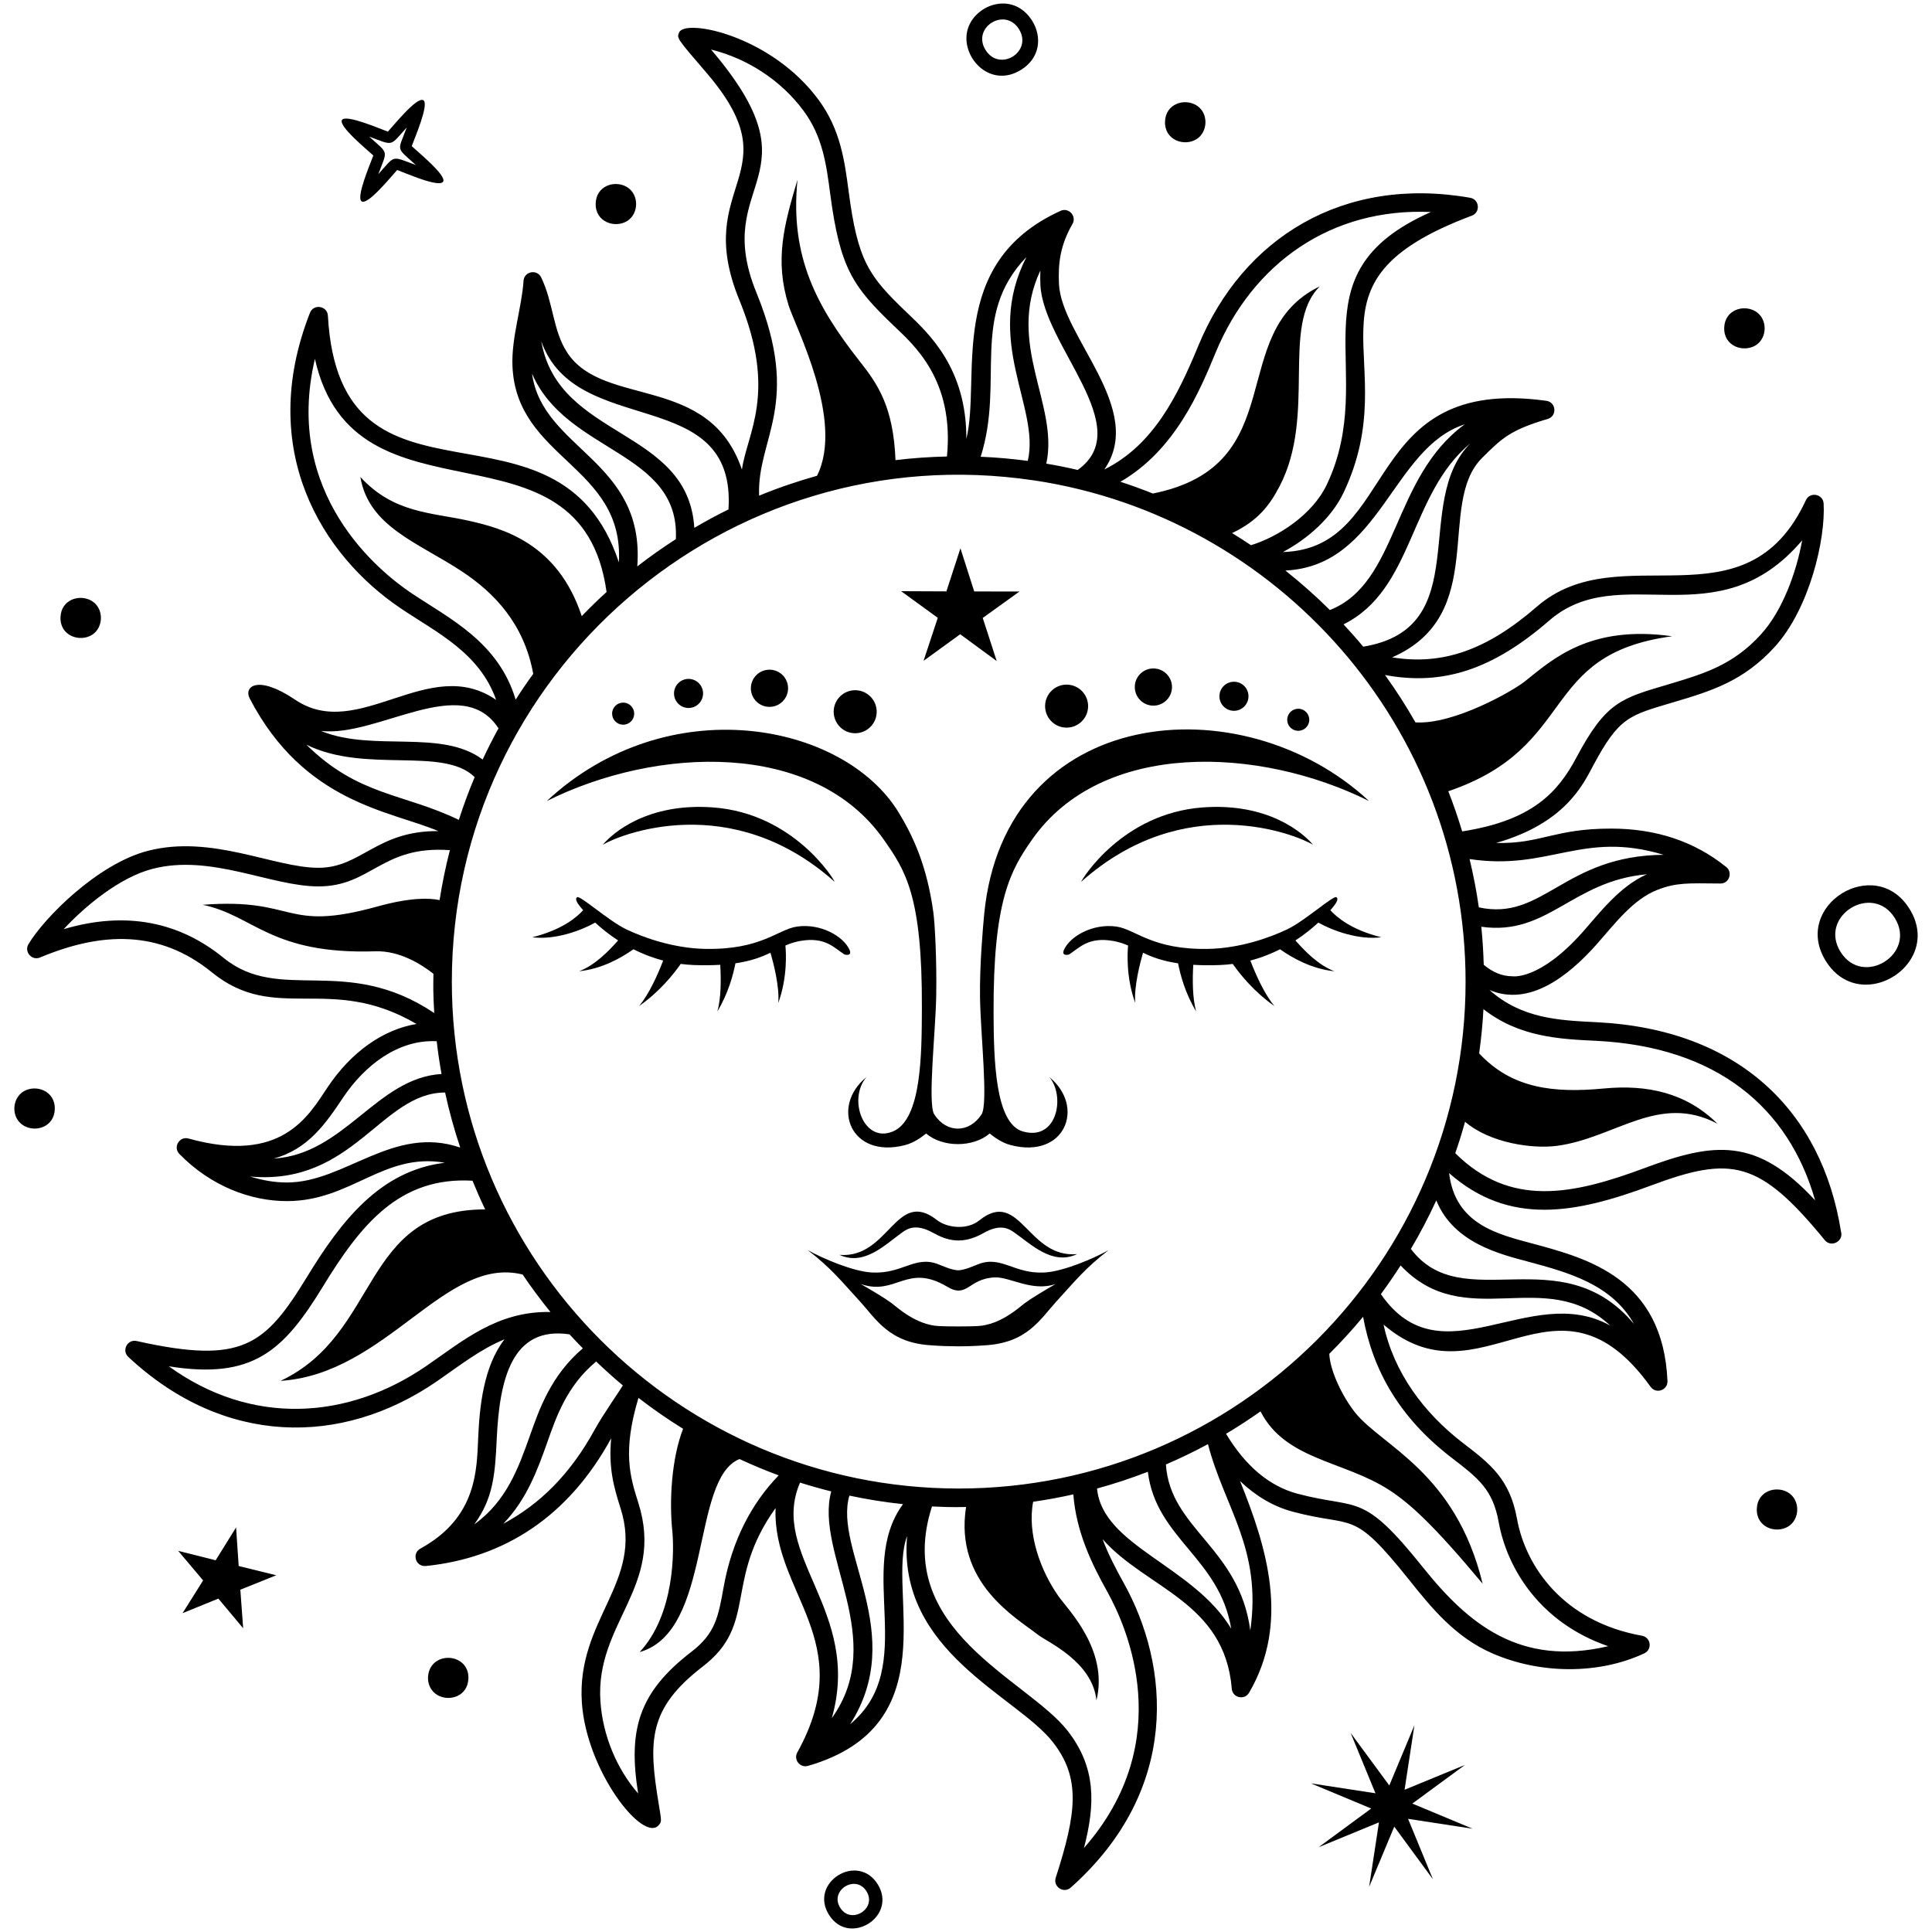 <?xml version="1.0" encoding="utf-8"?>
<!-- Generator: Adobe Illustrator 16.0.0, SVG Export Plug-In . SVG Version: 6.00 Build 0)  -->
<!DOCTYPE svg PUBLIC "-//W3C//DTD SVG 1.1//EN" "http://www.w3.org/Graphics/SVG/1.1/DTD/svg11.dtd">
<svg version="1.1" id="Слой_1" xmlns="http://www.w3.org/2000/svg" xmlns:xlink="http://www.w3.org/1999/xlink" x="0px" y="0px"
	 width="792px" height="792px" viewBox="0 0 792 792" style="enable-background:new 0 0 792 792;" xml:space="preserve">
<style type="text/css">
<![CDATA[
	.st0{fill:#18191C;}
]]>
</style>
<g>
	<path d="M654.566,419.045c-15.772-0.754-30.823-1.521-43.967-13.198
		c16.12,6.829,31.959-5.331,43.671-18.444c7.682-8.65,15.043-18.664,25.142-22.608
		c7.781-3.043,12.586-2.732,25.777-2.612h0.043c3.783,0.104,5.293-4.978,2.062-7.035
		c-12.837-10.271-28.569-15.479-46.785-15.479c-23.571,0-28.689,6.31-47.176,5.891
		c28.04-8.032,35.47-23.644,39.688-31.555c10.742-20.159,14.781-20.7,32.923-26.107
		c15.401-4.583,28.71-8.551,41.604-22.742c14.343-15.783,20.853-44.249,20.028-58.732
		c-0.22-3.941-5.597-4.966-7.263-1.388c-24.798,53.448-76.259,14.103-110.249,43.619
		c-20.475,17.77-38.598,24.196-59.369,20.823c39.993-17.516,17.898-62.931,36.91-81.796
		c8.132-8.069,11.505-11.407,26.87-15.943c3.928-1.151,3.495-6.876-0.559-7.429
		c-76.396-10.597-59.974,60.534-107.988,61.995c10.207-5.456,19.959-14.053,24.864-24.373
		c26.115-55.016-22.055-85.571,52.57-113.525c3.602-1.35,3.156-6.644-0.672-7.327
		c-51.952-9.116-93.148,16.333-111.43,60.616c-8.403,20.335-18.349,40.743-38.559,50.764
		c17.156-24.684-17.638-54.49-18.589-76.067c-0.374-8.314,0.427-15.677,5.533-24.587
		c1.841-3.213-1.552-6.901-4.885-5.372c-47.248,21.49-32.49,68.258-38.608,93.491
		c0.066-29.058-15.33-43.143-24.555-51.96c-15.537-14.849-19.963-20.972-23.701-49.473
		c-1.641-12.455-3.335-25.321-12.267-37.48c-19.439-26.476-54.591-33.448-57.201-27.771
		c-1.07,2.346-1.07,2.346,10.985,16.362c36.41,42.255-6.064,45.194,13.668,93.378
		c15.664,38.133,3.159,54.489,1.061,69.517c-13.396-39.414-56.649-25.189-71.585-47.912
		c-5.951-9.026-5.627-20.341-10.705-30.867c-1.685-3.492-6.979-2.51-7.236,1.413
		c-0.704,10.806-4.981,23.252-4.543,34.822c1.479,38.236,45.839,40.932,43.622,80.574
		c-24.746-74.937-114.352-12.224-119.28-101.115c-0.225-4.058-5.862-4.977-7.356-1.178
		c-22.009,56.138,4.854,99.43,37.33,121.231c14.677,9.878,32.171,18.094,39.001,37.451
		c-27.597-19-56.393,17.473-82.395-0.071c-15.351-10.379-21.168-5.42-18.632-0.517
		c22.361,42.959,57.622,46.003,77.326,54.367c-25.318-0.209-31.552,15.046-49.14,15.046
		c-18.251,0-43.768-13.771-70.056-6.921c-20.526,5.361-42.359,27.396-48.822,38.22
		c-1.88,3.144,1.38,6.892,4.75,5.468c25.202-10.551,48.92-11.422,70.379,6.044
		c26.26,21.367,48.347,0.412,83.936,21.206c-13.746,2.312-26.749,11.466-36.459,25.978
		c-7.845,11.731-18.741,31.615-56.996,20.988c-3.728-1.043-6.465,3.555-3.741,6.338
		c13.017,13.31,29.37,19.316,44.072,19.316c26.437,0,39.579-20.094,64.743-15.727
		c-26.582,3.23-42.537,23.929-56.464,46.734c-17.307,28.32-26.562,36.011-69.864,26.354
		c-3.767-0.849-6.265,3.855-3.435,6.508c39.09,36.517,87.344,36.908,126.459,10.032
		c8.918-6.118,17.67-13.129,27.772-17.249c-8.709,11.247-10.237,27.792-10.805,40.479
		c-0.59,12.864-0.408,32.591-23.696,45.321c-3.512,1.915-2.113,7.437,2.211,7.142
		c32.265-3.3,58.517-20.33,76.004-52.349c-1.134,12.291,1.126,20.114,3.872,28.753
		c9.624,30.266-18.188,45.398-15.885,79.591c1.897,28.13,25.179,57.722,31.52,50.212
		c1.196-1.412,1.196-1.412,0.024-8.443c-4.322-25.989-4.462-39.265,18.029-56.568
		c22.717-17.466,8.495-35.092,29.835-64.973c-1.308,35.003,34.356,54.321,8.908,100.197
		c-1.646,2.965,1.127,6.449,4.396,5.51c57.555-16.662,32.135-71.9,40.603-94.145
		c-3.996,47.465,44.932,65.412,59.778,84.42c11.543,14.77,9.688,29.09,1.163,55.594
		c-1.185,3.669,3.262,6.602,6.161,4.02c45.05-40.08,40.715-90.854,21.64-124.994
		c-3.186-5.705-6.24-11.613-8.617-17.853c17.941,20.313,50.05,25.604,52.991,61.356
		c0.309,3.732,5.229,4.795,7.089,1.605c16.794-28.734,7.283-59.631-3.712-86.757
		c6.458,6.146,13.677,10.437,21.544,12.53c25.528,6.854,24.124-1.592,47.564,27.701
		c9.338,11.668,19,23.736,34.386,30.426c19.523,8.482,43.469,8.736,62.241-0.037
		c3.355-1.57,2.705-6.557-0.941-7.209c-32.474-5.829-47.771-28.6-51.261-47.963
		c-2.95-16.324-10.998-22.503-22.147-31.059c-16.073-12.348-28.33-28.878-32.551-48.537
		c40.176,34.446,70.64-28.525,109.484,25.518c2.217,3.082,7.07,1.379,6.904-2.385
		c-1.808-41.932-32.588-50.231-55.065-56.282c-14.447-3.889-31.927-7.864-34.456-28.946
		c24.742,21.749,51.908,16.592,82.775,5.08c32.951-12.288,44.351-10.423,71.234,22.394
		c2.606,3.196,7.843,0.46,6.643-3.531C746.853,455.705,712.998,421.948,654.566,419.045z
		 M648.581,382.329c-17.597,19.707-28.566,17.886-28.566,17.886c-4.184,0-8.054-1.597-11.773-4.709
		c-0.163-5.241-0.468-10.459-1-15.601c27.278,3.88,37.2-18.785,67.835-21.496
		C663.713,363.521,655.723,374.305,648.581,382.329z M681.966,350.413
		c-40.884,0.35-49.285,27.301-75.732,21.551c-0.959-6.705-2.232-13.304-3.797-19.803
		C635.095,357.069,648.62,340.319,681.966,350.413z M635.063,254.41
		c29.206-25.354,68.846,8.194,103.712-32.907c-2.35,12.984-7.971,28.729-16.874,38.532
		c-11.468,12.604-23.237,16.117-38.141,20.561c-19.092,5.664-25.335,7.051-37.472,29.825
		c-7.566,14.242-17.912,25.891-46.891,30.406c-1.673-5.589-3.57-11.074-5.682-16.462
		c53.682-18.3,36.563-56.061,91.751-63.538c-33.842-4.77-49.091,9.523-60.414,18.54
		c-4.855,3.858-29.102,17.771-44.804,16.763c-3.815-6.712-7.983-13.184-12.477-19.418
		C591.658,281.178,612.103,274.332,635.063,254.41z M558.838,265.098
		c-2.604-3.136-5.313-6.175-8.076-9.149c28.938-14.375,26.813-53.426,52.086-74.276
		C578.518,205.772,605.093,257.471,558.838,265.098z M600.437,173.955
		c-29.933,21.819-27.053,64.968-55.275,76.124c-5.756-5.743-11.864-11.121-18.235-16.194
		C566.012,232.002,570.576,183.609,600.437,173.955z M498.303,144.605
		c15.175-36.742,47.528-59.562,88.262-57.685c-58.252,25.751-20.693,65.453-42.659,111.738
		c-5.894,12.426-20.071,21.478-31.09,24.839c-2.535-1.707-5.124-3.368-7.742-4.97
		c10.755-5.08,15.509-11.608,19.451-19.142c15.35-29.35,0.334-66.044,16.539-82.009
		c-39.177,18.823-10.763,73.367-68.467,84.939c-4.368-1.741-8.797-3.361-13.295-4.824
		C481.748,184.552,491.885,160.151,498.303,144.605z M426.477,110.903
		c-0.063,1.995-0.063,3.947,0.019,5.824c1.099,24.905,39.723,58.492,15.302,75.921
		c-4.242-0.986-8.536-1.856-12.88-2.584C434.182,165.948,412.312,141.221,426.477,110.903z
		 M420.796,105.339c-17.739,34.519,5.733,61.737,0.525,83.598c-6.356-0.843-12.787-1.431-19.306-1.694
		C411.88,156.151,397.49,129.648,420.796,105.339z M310.137,120.089
		c-19.029-46.454,26.807-46.501-18.653-99.787c15.108,3.762,28.857,12.773,38.005,25.223
		c7.771,10.576,9.268,21.935,10.845,33.961c4.015,30.455,9.227,37.947,25.995,53.992
		c8.17,7.83,24.943,22.125,21.866,53.657c-7.125,0.153-14.156,0.654-21.095,1.487
		c-0.866-21.94-7.35-31.228-14.604-40.434c-17.606-22.357-28.757-42.86-25.574-74.501
		c-5.575,18.682-9.435,32.875-3.651,51.472c2.689,8.654,22.976,47.321,11.657,69.875
		c-8.115,2.277-16.046,4.984-23.742,8.162C310.243,179.602,328.827,165.945,310.137,120.089z
		 M298.634,208.835c-4.778,2.336-9.438,4.871-14.003,7.547c-2.543-41.122-55.741-36.213-62.734-76.472
		C236.139,180.272,301.906,157.12,298.634,208.835z M218.098,153.132
		c13.927,32.607,60.727,31.755,58.96,67.887c-5.44,3.493-10.72,7.218-15.815,11.173
		C264.533,188.69,222.31,184.265,218.098,153.132z M168.642,243.14
		c-13.329-8.947-52.569-40.659-39.545-96.021c16.237,72.336,109.097,20.521,119.562,95.562
		c-3.513,3.172-6.887,6.49-10.184,9.893c-9.858-29.896-32.4-35.972-46.265-39.088
		c-15.319-3.444-30.787-3.021-44.48-17.953c3.399,20.376,23.6,26.861,41.46,38.6
		c13.692,9.005,25.69,21.768,29.4,42.098c-2.504,3.445-4.901,6.98-7.203,10.587
		C204.344,263.169,184.295,253.61,168.642,243.14z M204.354,298.588
		c-2.313,4.173-4.467,8.433-6.494,12.772c-16.986-12.671-44.983-2.939-66.275-11.721
		C154.934,302.302,189.396,275.418,204.354,298.588z M125.588,305.265
		c24.213,11.991,56.122,0.615,69.001,13.309c-2.427,5.717-4.57,11.579-6.497,17.531
		C165.381,325.107,147.019,326.393,125.588,305.265z M91.618,392.641
		c-17.838-14.527-39.685-19.402-65.518-11.735c9.035-9.761,23.186-21.276,36.32-24.706
		c24.028-6.289,48.563,7.17,68.131,7.17c21.784,0,25.819-16.879,53.878-14.86
		c-1.732,6.705-3.137,13.541-4.227,20.478c-4.11-0.89-11.854-1.168-25.483,2.614
		c-38.757,10.747-32.882-3.704-71.641-0.688c20.968,4.288,27.803,20.452,70.849,19.061
		c9.938-0.32,18.921,5.424,23.754,9.212c-0.072,4.909-0.173,7.52,0.329,16.09
		C141.639,390.955,114.939,411.619,91.618,392.641z M140.619,449.973
		c8.896-13.305,22.633-23.928,38.402-23.134c0.511,4.519,1.182,8.998,1.978,13.428
		c-26.592,1.604-39.753,32.966-68.87,34.678C126.281,471.203,133.609,460.464,140.619,449.973z
		 M117.614,484.747c-5.185,0-10.122-0.929-15.127-2.445c42.4,3.84,53.748-34.432,79.976-34.432
		c1.654,7.679,3.746,15.202,6.202,22.559C161.15,461.055,141.426,484.747,117.614,484.747z
		 M174.732,559.988c-32.062,22.035-71.539,24.706-105.518,0.116c34.507,5.514,47.05-6.343,63.184-32.743
		c15.63-25.579,31.475-45.072,61.294-43.342c1.634,3.97,3.348,7.902,5.204,11.756
		c-51.104,0-42.761,50.909-83.891,70.294c43.502-2.807,67.503-51.488,99.237-43.597
		c3.567,5.298,7.391,10.41,11.405,15.363C203.85,537.396,189.871,549.604,174.732,559.988z
		 M194.402,624.921c7.702-10.623,8.557-20.152,9.227-35.067c1.137-24.464,6.188-46.366,29.841-42.853
		c1.771,1.951,3.607,3.847,5.451,5.732c-13.177,11.231-17.895,25.125-21.685,35.798
		C212.524,601.755,207.683,615.344,194.402,624.921z M243.888,585.891
		c-10.16,18.597-22.685,30.791-37.578,38.763c9.7-10.051,14.1-22.297,18.104-33.565
		c3.518-9.877,7.781-22.847,19.986-32.956c3.537,3.386,7.169,6.673,10.931,9.811
		C255.177,568.403,246.989,580.213,243.888,585.891z M296.651,650.581
		c-2.201,12.266-3.414,19.021-13.204,26.544c-21.631,16.646-26.043,31.915-21.843,58.11
		c-8.812-10.155-14.53-23.842-15.468-37.79c-2.188-32.274,26.498-46.895,15.535-81.376
		c-3.394-10.713-6.541-20.973,0.015-42.876c0.038-0.032,0.073-0.075,0.105-0.11
		c5.847,4.511,11.926,8.737,18.229,12.635c-4.752,12.262-5.682,29.394-4.426,41.788
		c0.784,7.764,1.13,34.114-13.373,49.735c29.997-8.432,20.853-71.059,40.929-79.124
		c5.256,2.423,10.598,4.687,16.072,6.693C308.291,616.032,300.102,631.29,296.651,650.581z
		 M327.966,607.772c4.207,1.332,8.471,2.534,12.79,3.616c-6.928,25.253,23.463,60.588,0.237,92.933
		C353.492,660.367,315.134,637.587,327.966,607.772z M348.487,706.839
		c23.686-36.948-6.845-71.407-0.289-93.727c7.2,1.525,14.53,2.709,21.975,3.498
		C350.612,643.171,376.948,683.211,348.487,706.839z M453.93,652.519
		c7.917,14.175,28.934,61.143-9.574,105.06c4.657-17.94,5.066-33.003-6.725-48.091
		c-16.48-21.096-71.93-41.271-55.572-91.934c8.743,0.441,12.849,0.222,13.966,0.201
		c-4.87,31.182,20.531,45.388,29.549,52.443c3.755,2.938,22.24,10.882,23.907,26.848
		c5.003-20.73-11.597-37.059-15.629-42.782c-7.212-10.228-12.855-25.521-10.324-38.636
		c5.567-0.793,11.051-1.812,16.468-3.024C441.175,627.905,447.459,640.942,453.93,652.519z
		 M449.72,610.202c7.093-1.938,14.04-4.24,20.823-6.864c3.323,27.321,29.321,35.193,34.177,64.317
		C489.176,641.794,451.914,633.783,449.72,610.202z M512.547,668.387
		c-4.502-33.978-32.888-41.636-34.595-68.043c5.884-2.536,11.64-5.313,17.24-8.337
		C502.029,618.302,517.336,634.763,512.547,668.387z M595.079,597.587
		c10.871,8.347,16.862,12.942,19.285,26.359c3.459,19.202,17.09,41.346,44.896,50.895
		c-36.187,8.498-57.374-9.135-75.865-32.229c-25.298-31.607-26.282-23.558-51.553-30.293
		c-11.536-3.092-21.314-11.382-29.243-24.554c4.838-2.87,9.543-5.945,14.136-9.178
		c10.119,19.874,33.981,20.204,52.446,32.035c8.571,5.496,18.348,14.298,38.601,38.602
		c-11.075-45.741-41.242-56.434-52.178-70.054c-5.151-6.408-10.406-17.15-10.672-24.192
		c4.852-4.828,9.471-9.891,13.85-15.175C562.81,561.951,573.846,581.306,595.079,597.587z
		 M566.078,530.504c2.828-3.812,5.5-7.749,8.084-11.739c26.514,28.12,59.229-0.369,85.906,24.629
		C627.27,525.185,590.816,566.427,566.078,530.504z M626.505,517.215
		c16.315,4.392,34.177,9.254,43.333,25.535c-29.967-35.764-70.377-2.7-91.459-30.78
		c3.809-6.429,7.278-13.065,10.416-19.894C595.848,509.719,615.544,514.269,626.505,517.215z
		 M393.007,610.202c-114.576,0-207.783-93.211-207.783-207.782c0-126.487,112.765-224.362,238.72-205.473
		c0.041,0,0.078,0.02,0.126,0.02c0,0,0.011-0.011,0.024-0.011
		c99.875,15.058,176.703,101.45,176.703,205.464C600.797,516.991,507.581,610.202,393.007,610.202z
		 M674.149,478.841c-29.823,11.125-55.16,16.123-77.583-6.103c1.478-4.234,2.808-8.524,4.017-12.88
		c10.216,8.742,27.679,11.202,37.709,9.86c23.819-3.18,41.688-21.765,65.762-9.055
		c-12.871-12.788-28.915-16.118-46.548-14.452c-20.746,1.964-37.761,0-51.144-14.393
		c0.817-5.965,1.444-12.006,1.758-18.125c14.627,11.44,31.125,12.261,46.089,12.972
		c49.61,2.403,79.057,27.413,89.878,65.404C719.995,465.97,702.519,468.251,674.149,478.841z"/>
	<path d="M339.796,784.903c4.246,6.816,11.362,6.697,16.184,3.705c5.231-3.261,7.81-9.773,3.84-16.156
		C351.58,759.21,331.561,771.655,339.796,784.903z M344.404,782.03
		c-4.431-7.129,6.375-13.854,10.807-6.707C359.643,782.459,348.847,789.172,344.404,782.03z"/>
	<path d="M418.576,28.622c7.942-4.938,8.587-13.601,4.583-20.044
		c-8.057-12.977-24.907-6.386-26.798,4.873C394.552,24.201,406.238,36.299,418.576,28.622z
		 M417.722,11.968c5.756,9.245-7.933,17.784-13.71,8.519C398.255,11.23,411.967,2.712,417.722,11.968z
		"/>
	<path d="M782.79,372.602c-14.11-22.702-48.435-1.351-34.326,21.345
		c10.595,17.062,32.528,9.254,36.884-5.234C786.94,383.423,786.057,377.847,782.79,372.602z
		 M754.494,390.193c-9.142-14.709,13.112-28.543,22.262-13.839
		C785.895,391.063,763.63,404.905,754.494,390.193z"/>
	<path d="M153.043,63.737c-1.061,2.995-7.28,17.301-4.768,18.829c2.593,1.592,12.3-10.478,14.544-12.876
		c3.052,1.084,17.237,7.408,18.838,4.768c1.524-2.513-10.573-12.371-12.875-14.542
		c1.059-3.002,7.278-17.292,4.762-18.825c-2.622-1.612-12.317,10.51-14.538,12.873
		c-2.768-0.977-17.291-7.274-18.818-4.779C138.626,51.718,150.879,61.701,153.043,63.737z
		 M166.739,52.26c-3.792,10.128-4.547,7.851,3.751,15.404c-10.366-3.879-8.338-4.071-15.408,3.739
		c3.846-10.223,4.345-8.059-3.742-15.408C161.642,59.88,159.708,59.995,166.739,52.26z"/>
	<path d="M179.121,680.88c-4.833,3.001-5.025,10.982,0.21,13.993
		c4.902,2.853,12.448,0.503,12.687-6.785C192.264,680.37,184.077,677.794,179.121,680.88z"/>
	<path d="M490.49,57.058c4.764-2.957,5.104-10.92-0.22-14c-4.899-2.826-12.452-0.482-12.684,6.787
		C477.345,57.518,485.513,60.158,490.49,57.058z"/>
	<path d="M9.556,447.475c-4.782,2.968-5.093,10.941,0.222,14.004
		c4.898,2.834,12.461,0.491,12.68-6.788C22.71,447.087,14.59,444.334,9.556,447.475z"/>
	<path d="M257.106,90.595c4.854-3.004,4.997-10.987-0.231-14.002c-4.899-2.822-12.448-0.487-12.681,6.794
		C243.943,91.039,252.115,93.707,257.106,90.595z"/>
	<path d="M719.737,141.552c4.865-3.031,4.976-10.995-0.231-14.006
		c-4.902-2.822-12.455-0.482-12.685,6.791C706.575,142.005,714.728,144.645,719.737,141.552z"/>
	<path d="M37.711,260.265c4.867-3.032,4.977-10.997-0.229-14.007
		c-4.903-2.822-12.455-0.482-12.684,6.792C24.549,260.718,32.703,263.356,37.711,260.265z"/>
	<path d="M732.864,611.744c-4.905-2.822-12.455-0.482-12.683,6.79
		c-0.248,7.668,7.903,10.309,12.913,7.217C737.959,622.718,738.071,614.754,732.864,611.744z"/>
	<polygon points="578.97,739.353 600.535,723.511 575.788,733.694 579.826,707.239 569.525,731.933 
		553.669,710.384 563.856,735.132 537.403,731.072 562.106,741.382 540.546,757.243 565.285,747.05 
		561.255,773.501 571.562,748.81 587.409,770.378 577.22,745.612 603.677,749.659 	"/>
	<polygon points="97.85,641.976 96.772,626.157 88.406,639.617 73.043,635.759 83.265,647.876 
		74.838,661.294 89.517,655.323 99.678,667.479 98.528,651.677 113.23,645.761 	"/>
	<path d="M247.118,346.284c6.815-4.088,52.443-22.789,95.033,15.196
		c-0.297-1.051-16.827-28.002-49.74-30.481C265.485,328.969,251.17,341.47,247.118,346.284z"/>
	<path d="M401.446,500.291c-5.102,4.091-13.3,3.04-17.367-0.152
		c-16.855-13.241-19.56,15.872-39.917,14.282c10.135,4.676,18.654-4.2,25.866-9.335
		c2.176-1.551,5.638-3.465,12.314,0.212c6.08,3.378,12.179,5.082,20.909,0.14
		c6.633-3.759,10.106-1.888,12.303-0.361c7.22,5.014,15.865,13.842,25.982,9.026
		C421.213,515.947,418.14,486.879,401.446,500.291z"/>
	<path d="M401.289,518.141c-2.161,0.796-5.393,2.404-8.49,2.625c-3.092-0.221-6.326-1.829-8.49-2.625
		c-9.328-3.443-14.487,4.178-26.894,3.504c-7.646-0.401-20.089-5.695-26.315-9.187
		c9.485,7.226,13.994,12.946,21.096,20.673c7.099,7.734,12.243,17.489,30.031,18.397
		c6.236,0.48,14.223,0.527,21.143,0c17.798-0.908,22.93-10.663,30.038-18.397
		c7.099-7.727,11.604-13.447,21.095-20.673c-6.229,3.491-18.675,8.785-26.321,9.187
		C415.786,522.318,410.616,514.697,401.289,518.141z M420.112,534.196
		c-2.503,1.884-10.008,8.934-19.417,9.417c-3.297,0.177-12.121,0.199-15.788,0
		c-9.408-0.483-16.918-7.533-19.422-9.417c-2.507-1.878-7.824-5.066-12.629-7.834
		c14.559,5.038,18.871-8.794,35.51,1.151c8.253,4.92,8.561-3.446,19.514-3.858
		c6.203-0.22,15.265,6.025,24.861,2.707C427.937,529.13,422.623,532.318,420.112,534.196z"/>
	<path d="M492.948,330.999c-32.917,2.479-49.443,29.43-49.732,30.482
		c42.583-37.986,88.216-19.285,95.025-15.198C534.187,341.469,519.871,328.97,492.948,330.999z"/>
	<path d="M362.336,344.255c8.755,12.52,15.784,22.837,15.579,69.002
		c-0.076,18.818-0.076,45.666-11.908,50.584c-11.968,4.979-18.558-13.249-10.802-22.32
		c-14.917,12.156-6.48,33.655,15.774,27.911c3.719-0.959,6.828-3.271,8.667-4.766
		c6.773,5.781,19.25,5.814,26.059,0c1.848,1.494,4.952,3.807,8.676,4.766
		c22.312,5.763,30.635-15.803,15.77-27.911c6.597,7.706,3.355,26.334-10.796,22.32
		c-11.492-3.247-11.968-29.698-12.049-48.528c-0.202-46.162,6.967-58.538,15.721-71.058
		c28.642-40.995,93.18-38.325,138.194-15.88c-52.21-48.557-149.483-39.396-157.769,46.431
		c-0.482,5.045-1.905,20.854-1.703,34.163c0.226,15.096,3.436,43.581,0.609,47.888
		c-5.028,7.679-14.236,7.829-19.36,0c-2.819-4.307,0.554-34.051,0.794-48.685
		c0.239-14.184-0.501-29.181-1.186-34.199c-2.624-19.058-8.225-31.058-14.187-40.869
		c-22.507-36.985-94.591-50.94-144.278-4.729C269.219,305.897,333.752,303.347,362.336,344.255z"/>
	<path d="M350.373,300.58c4.873,0.104,8.905-3.749,9.017-8.616c0.109-4.87-3.748-8.901-8.616-9.018
		c-4.871-0.104-8.906,3.75-9.015,8.615C341.65,296.435,345.506,300.474,350.373,300.58z"/>
	<path d="M255.354,297.081c2.503,0.063,4.57-1.919,4.624-4.417c0.062-2.503-1.92-4.577-4.418-4.634
		c-2.509-0.059-4.574,1.923-4.632,4.421C250.876,294.951,252.852,297.028,255.354,297.081z"/>
	<path d="M282.122,290.223c3.292,0.078,6.021-2.537,6.093-5.83c0.075-3.282-2.529-6.011-5.814-6.086
		c-3.298-0.066-6.023,2.535-6.094,5.819C276.232,287.418,278.833,290.148,282.122,290.223z"/>
	<path d="M315.264,289.772c4.215,0.096,7.699-3.236,7.796-7.445c0.096-4.211-3.235-7.701-7.451-7.793
		c-4.212-0.098-7.701,3.236-7.797,7.446C307.717,286.192,311.056,289.677,315.264,289.772z"/>
	<path d="M436.992,298.282c4.867,0.133,8.926-3.695,9.066-8.568c0.127-4.861-3.706-8.92-8.569-9.053
		c-4.872-0.145-8.925,3.694-9.064,8.562C428.292,294.089,432.125,298.149,436.992,298.282z"/>
	<path d="M532.073,299.592c2.497,0.067,4.582-1.902,4.65-4.398c0.072-2.5-1.896-4.584-4.404-4.65
		c-2.498-0.069-4.578,1.896-4.64,4.398C527.601,297.439,529.569,299.518,532.073,299.592z"/>
	<path d="M505.679,291.386c3.289,0.089,6.029-2.504,6.117-5.796c0.104-3.282-2.495-6.026-5.784-6.115
		c-3.287-0.097-6.029,2.497-6.119,5.79C499.795,288.552,502.384,291.296,505.679,291.386z"/>
	<path d="M472.603,289.265c4.212,0.116,7.714-3.197,7.841-7.407c0.112-4.212-3.203-7.716-7.414-7.831
		c-4.212-0.125-7.716,3.196-7.835,7.397C465.079,285.638,468.393,289.149,472.603,289.265z"/>
	<path d="M346.035,391.179c0.561,0.358,3.348,0.771,2.25-1.738c-2.408-5.548-11.787-10.983-21.516-9.609
		c-7.896,1.121-14.62,9.609-37.757,9.151c-12.83-0.253-25.001-4.547-32.284-8.02
		c-7.284-3.487-18.98-14.081-20.163-13.151c-1,0.783-0.003,2.491,2.498,5.32
		c-2.665,2.878-8.471,7.978-20.862,11.092c9.117,1.16,19.656-2.573,25.796-6.018
		c2.269,2.109,5.428,4.737,9.392,7.319c-4.104,4.592-9.471,10.129-15.989,12.622
		c9.105-0.934,16.975-5.261,22.272-9.007c3.617,1.829,7.675,3.454,12.186,4.621
		c-2.083,5.435-5.673,13.668-9.885,18.662c8.267-5.775,13.971-12.817,17.085-17.275
		c1.738,0.218,3.509,0.391,5.347,0.457c4.136,0.153,7.681,0.092,10.85-0.095
		c0.311,5.256,0.444,13.484-1.188,19.134c4.419-7.333,6.468-14.867,7.414-19.745
		c6.56-0.957,10.821-2.635,14.362-4.331c1.087,3.687,3.788,13.815,3.196,20.593
		c3.868-10.646,3.188-20.954,2.925-23.556c1.834-0.795,3.756-1.456,6.049-1.866
		C338.269,383.919,341.931,388.556,346.035,391.179z"/>
	<path d="M566.223,384.224c-12.391-3.114-18.203-8.214-20.872-11.093
		c2.511-2.833,3.504-4.535,2.504-5.319c-1.182-0.93-12.879,9.665-20.162,13.15
		c-7.283,3.474-19.456,7.767-32.285,8.021c-23.139,0.459-29.861-8.03-37.759-9.151
		c-9.722-1.373-19.112,4.062-21.516,9.604c-1.088,2.516,1.688,2.104,2.251,1.744
		c4.105-2.616,7.769-7.258,18.017-5.439c2.305,0.41,4.223,1.075,6.053,1.865
		c-0.255,2.602-0.942,12.912,2.927,23.557c-0.6-6.776,2.113-16.907,3.193-20.593
		c3.544,1.695,7.806,3.374,14.368,4.331c0.94,4.879,2.994,12.407,7.421,19.745
		c-1.636-5.649-1.507-13.878-1.193-19.134c3.159,0.191,6.712,0.248,10.841,0.094
		c1.837-0.065,3.618-0.238,5.348-0.456c3.119,4.458,8.83,11.502,17.09,17.275
		c-4.214-5.005-7.792-13.228-9.884-18.659c4.515-1.17,8.565-2.801,12.185-4.625
		c5.295,3.748,13.172,8.081,22.273,9.014c-6.517-2.499-11.892-8.036-15.989-12.627
		c3.963-2.583,7.121-5.211,9.393-7.32C546.562,381.65,557.106,385.391,566.223,384.224z"/>
	<polygon points="378.603,270.896 393.623,259.997 408.592,270.982 402.861,253.316 417.935,242.472 
		399.374,242.466 393.717,224.776 387.965,242.429 369.396,242.35 384.429,253.27 	"/>
</g>
</svg>
